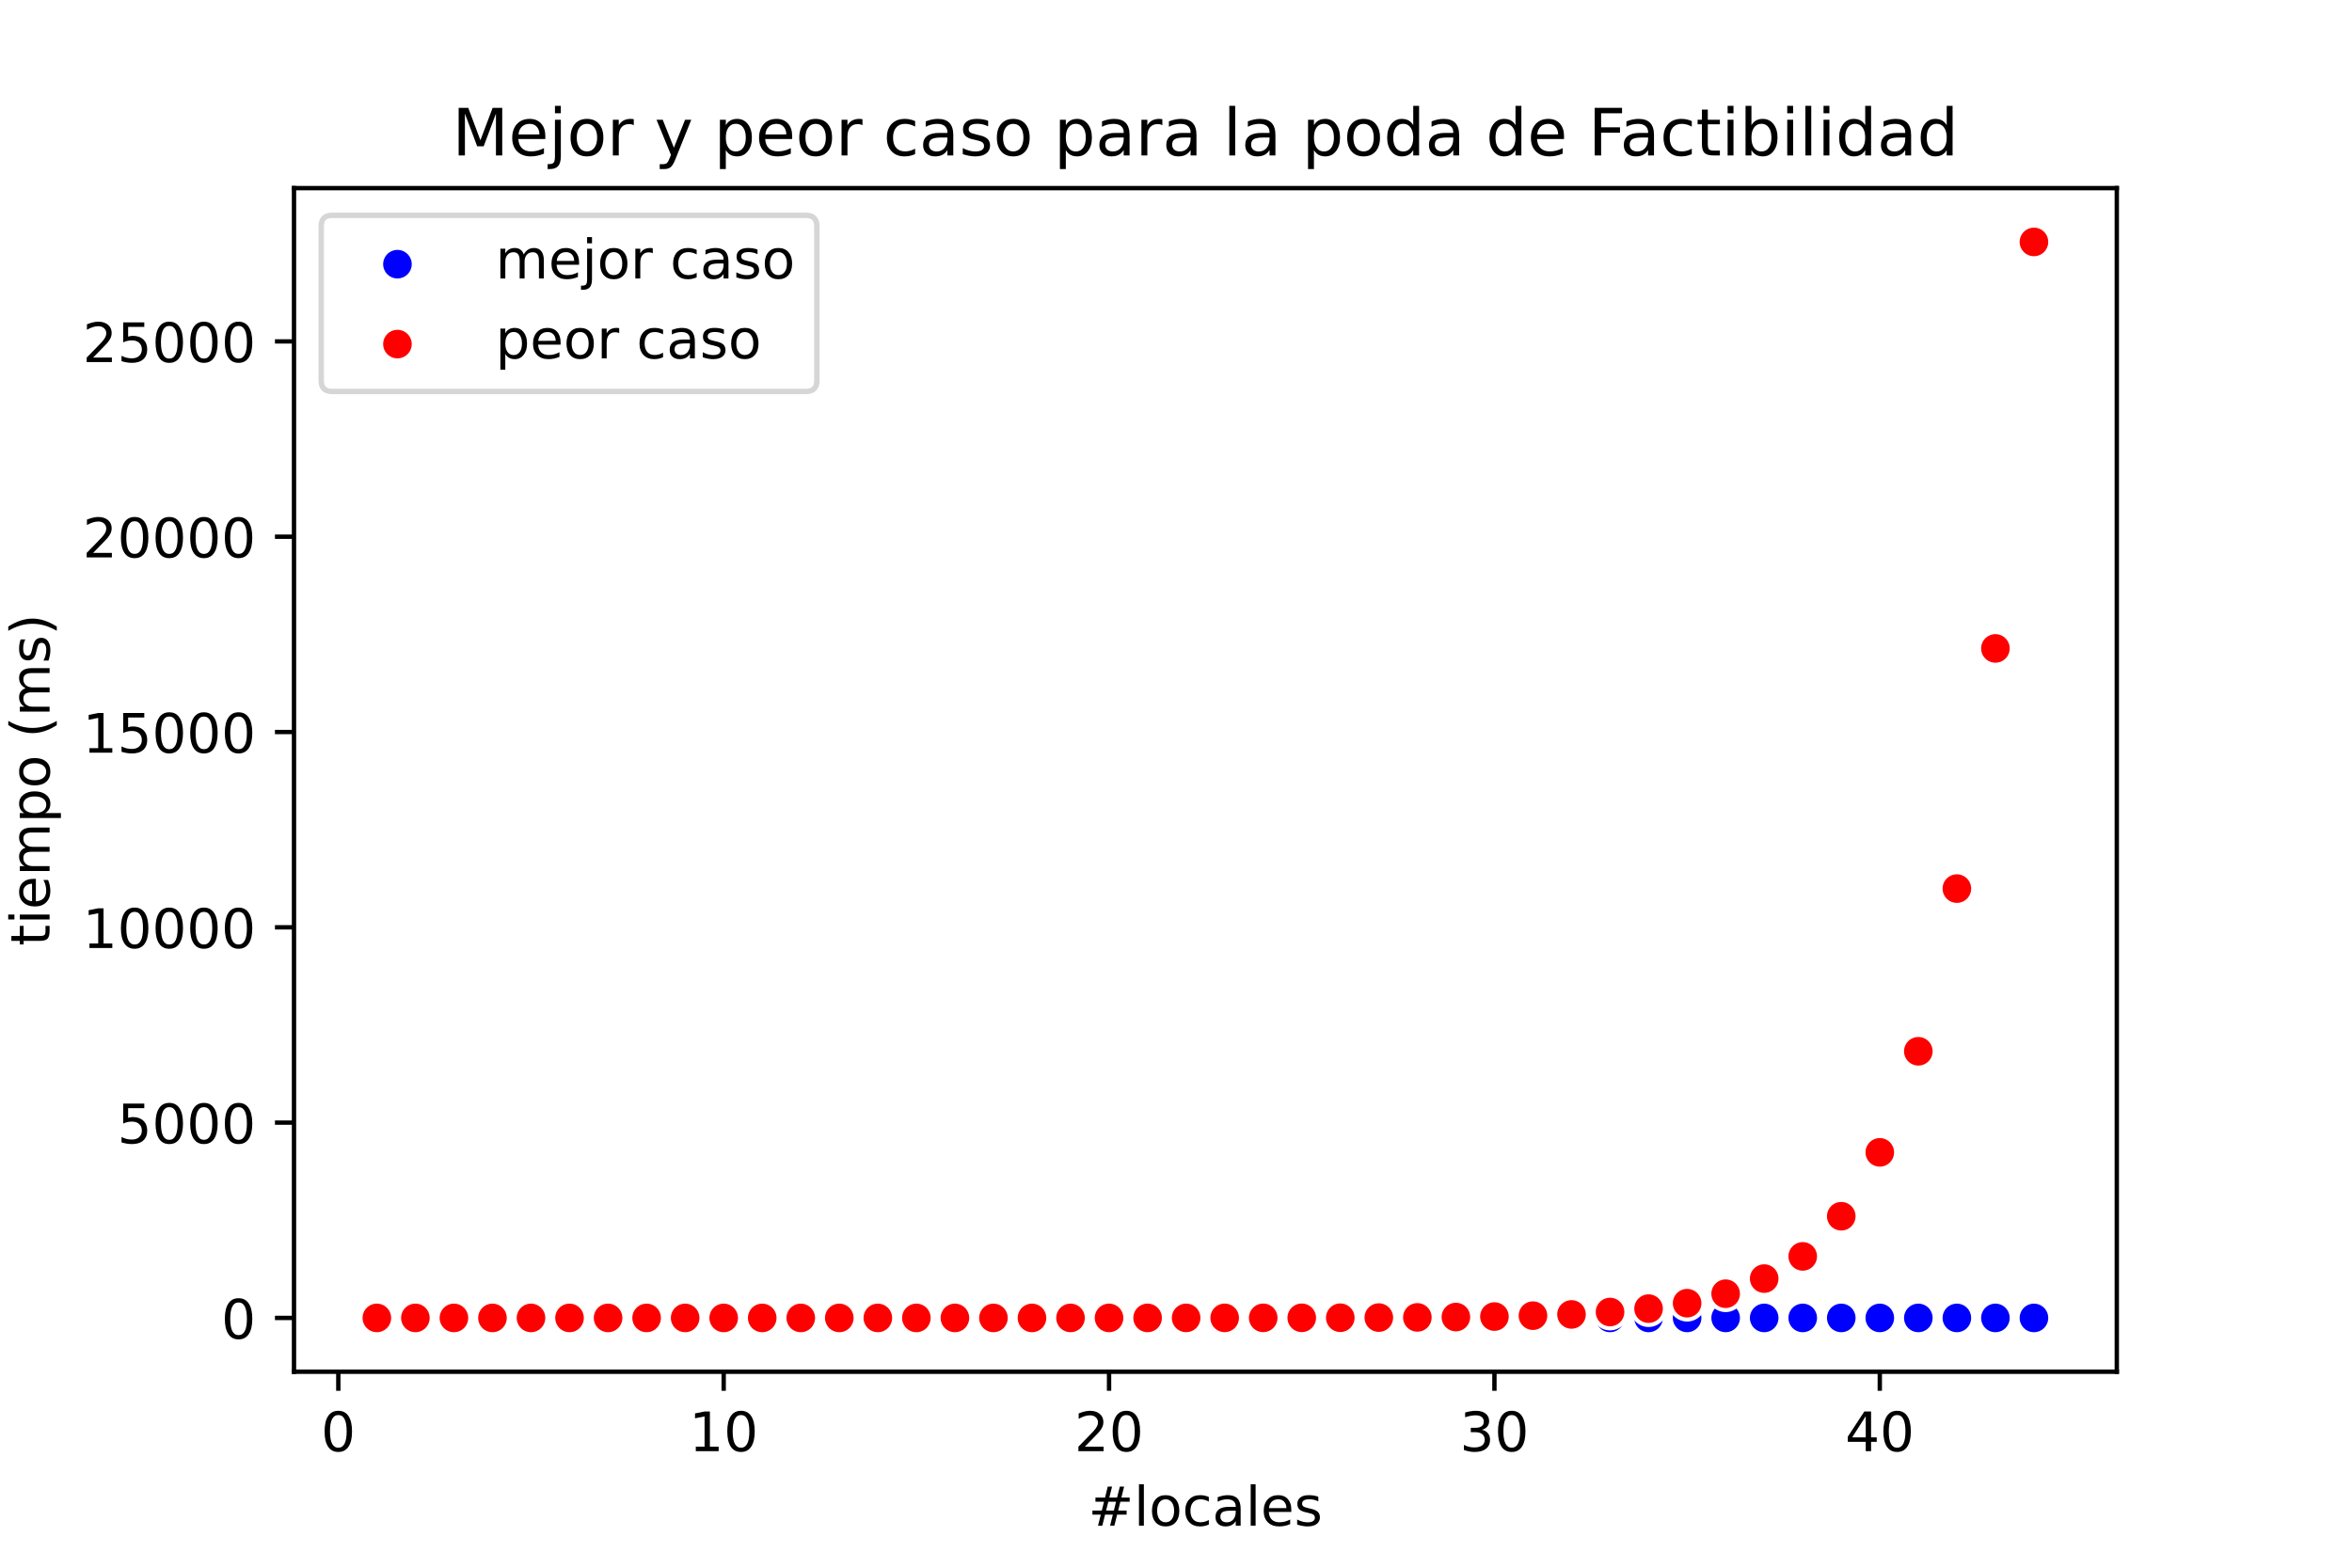 <?xml version="1.0" encoding="utf-8" standalone="no"?>
<!DOCTYPE svg PUBLIC "-//W3C//DTD SVG 1.1//EN"
  "http://www.w3.org/Graphics/SVG/1.1/DTD/svg11.dtd">
<!-- Created with matplotlib (https://matplotlib.org/) -->
<svg height="288pt" version="1.1" viewBox="0 0 432 288" width="432pt" xmlns="http://www.w3.org/2000/svg" xmlns:xlink="http://www.w3.org/1999/xlink">
 <defs>
  <style type="text/css">
*{stroke-linecap:butt;stroke-linejoin:round;}
  </style>
 </defs>
 <g id="figure_1">
  <g id="patch_1">
   <path d="M 0 288 
L 432 288 
L 432 0 
L 0 0 
z
" style="fill:#ffffff;"/>
  </g>
  <g id="axes_1">
   <g id="patch_2">
    <path d="M 54 252 
L 388.8 252 
L 388.8 34.56 
L 54 34.56 
z
" style="fill:#ffffff;"/>
   </g>
   <g id="PathCollection_1">
    <defs>
     <path d="M 0 3 
C 0.796 3 1.559 2.684 2.121 2.121 
C 2.684 1.559 3 0.796 3 0 
C 3 -0.796 2.684 -1.559 2.121 -2.121 
C 1.559 -2.684 0.796 -3 0 -3 
C -0.796 -3 -1.559 -2.684 -2.121 -2.121 
C -2.684 -1.559 -3 -0.796 -3 0 
C -3 0.796 -2.684 1.559 -2.121 2.121 
C -1.559 2.684 -0.796 3 0 3 
z
" id="m41b4b0003f" style="stroke:#ffffff;stroke-width:0.75;"/>
    </defs>
    <g clip-path="url(#pd2dde995c8)">
     <use style="fill:#0000ff;stroke:#ffffff;stroke-width:0.75;" x="69.218" xlink:href="#m41b4b0003f" y="242.116"/>
     <use style="fill:#0000ff;stroke:#ffffff;stroke-width:0.75;" x="76.296" xlink:href="#m41b4b0003f" y="242.116"/>
     <use style="fill:#0000ff;stroke:#ffffff;stroke-width:0.75;" x="83.375" xlink:href="#m41b4b0003f" y="242.116"/>
     <use style="fill:#0000ff;stroke:#ffffff;stroke-width:0.75;" x="90.453" xlink:href="#m41b4b0003f" y="242.116"/>
     <use style="fill:#0000ff;stroke:#ffffff;stroke-width:0.75;" x="97.531" xlink:href="#m41b4b0003f" y="242.116"/>
     <use style="fill:#0000ff;stroke:#ffffff;stroke-width:0.75;" x="104.609" xlink:href="#m41b4b0003f" y="242.116"/>
     <use style="fill:#0000ff;stroke:#ffffff;stroke-width:0.75;" x="111.688" xlink:href="#m41b4b0003f" y="242.116"/>
     <use style="fill:#0000ff;stroke:#ffffff;stroke-width:0.75;" x="118.766" xlink:href="#m41b4b0003f" y="242.116"/>
     <use style="fill:#0000ff;stroke:#ffffff;stroke-width:0.75;" x="125.844" xlink:href="#m41b4b0003f" y="242.116"/>
     <use style="fill:#0000ff;stroke:#ffffff;stroke-width:0.75;" x="132.922" xlink:href="#m41b4b0003f" y="242.116"/>
     <use style="fill:#0000ff;stroke:#ffffff;stroke-width:0.75;" x="140" xlink:href="#m41b4b0003f" y="242.116"/>
     <use style="fill:#0000ff;stroke:#ffffff;stroke-width:0.75;" x="147.079" xlink:href="#m41b4b0003f" y="242.116"/>
     <use style="fill:#0000ff;stroke:#ffffff;stroke-width:0.75;" x="154.157" xlink:href="#m41b4b0003f" y="242.116"/>
     <use style="fill:#0000ff;stroke:#ffffff;stroke-width:0.75;" x="161.235" xlink:href="#m41b4b0003f" y="242.116"/>
     <use style="fill:#0000ff;stroke:#ffffff;stroke-width:0.75;" x="168.313" xlink:href="#m41b4b0003f" y="242.116"/>
     <use style="fill:#0000ff;stroke:#ffffff;stroke-width:0.75;" x="175.392" xlink:href="#m41b4b0003f" y="242.116"/>
     <use style="fill:#0000ff;stroke:#ffffff;stroke-width:0.75;" x="182.47" xlink:href="#m41b4b0003f" y="242.116"/>
     <use style="fill:#0000ff;stroke:#ffffff;stroke-width:0.75;" x="189.548" xlink:href="#m41b4b0003f" y="242.116"/>
     <use style="fill:#0000ff;stroke:#ffffff;stroke-width:0.75;" x="196.626" xlink:href="#m41b4b0003f" y="242.116"/>
     <use style="fill:#0000ff;stroke:#ffffff;stroke-width:0.75;" x="203.704" xlink:href="#m41b4b0003f" y="242.116"/>
     <use style="fill:#0000ff;stroke:#ffffff;stroke-width:0.75;" x="210.783" xlink:href="#m41b4b0003f" y="242.116"/>
     <use style="fill:#0000ff;stroke:#ffffff;stroke-width:0.75;" x="217.861" xlink:href="#m41b4b0003f" y="242.116"/>
     <use style="fill:#0000ff;stroke:#ffffff;stroke-width:0.75;" x="224.939" xlink:href="#m41b4b0003f" y="242.116"/>
     <use style="fill:#0000ff;stroke:#ffffff;stroke-width:0.75;" x="232.017" xlink:href="#m41b4b0003f" y="242.116"/>
     <use style="fill:#0000ff;stroke:#ffffff;stroke-width:0.75;" x="239.096" xlink:href="#m41b4b0003f" y="242.116"/>
     <use style="fill:#0000ff;stroke:#ffffff;stroke-width:0.75;" x="246.174" xlink:href="#m41b4b0003f" y="242.116"/>
     <use style="fill:#0000ff;stroke:#ffffff;stroke-width:0.75;" x="253.252" xlink:href="#m41b4b0003f" y="242.116"/>
     <use style="fill:#0000ff;stroke:#ffffff;stroke-width:0.75;" x="260.33" xlink:href="#m41b4b0003f" y="242.116"/>
     <use style="fill:#0000ff;stroke:#ffffff;stroke-width:0.75;" x="267.408" xlink:href="#m41b4b0003f" y="242.116"/>
     <use style="fill:#0000ff;stroke:#ffffff;stroke-width:0.75;" x="274.487" xlink:href="#m41b4b0003f" y="242.116"/>
     <use style="fill:#0000ff;stroke:#ffffff;stroke-width:0.75;" x="281.565" xlink:href="#m41b4b0003f" y="242.116"/>
     <use style="fill:#0000ff;stroke:#ffffff;stroke-width:0.75;" x="288.643" xlink:href="#m41b4b0003f" y="242.116"/>
     <use style="fill:#0000ff;stroke:#ffffff;stroke-width:0.75;" x="295.721" xlink:href="#m41b4b0003f" y="242.116"/>
     <use style="fill:#0000ff;stroke:#ffffff;stroke-width:0.75;" x="302.8" xlink:href="#m41b4b0003f" y="242.116"/>
     <use style="fill:#0000ff;stroke:#ffffff;stroke-width:0.75;" x="309.878" xlink:href="#m41b4b0003f" y="242.116"/>
     <use style="fill:#0000ff;stroke:#ffffff;stroke-width:0.75;" x="316.956" xlink:href="#m41b4b0003f" y="242.116"/>
     <use style="fill:#0000ff;stroke:#ffffff;stroke-width:0.75;" x="324.034" xlink:href="#m41b4b0003f" y="242.116"/>
     <use style="fill:#0000ff;stroke:#ffffff;stroke-width:0.75;" x="331.112" xlink:href="#m41b4b0003f" y="242.116"/>
     <use style="fill:#0000ff;stroke:#ffffff;stroke-width:0.75;" x="338.191" xlink:href="#m41b4b0003f" y="242.116"/>
     <use style="fill:#0000ff;stroke:#ffffff;stroke-width:0.75;" x="345.269" xlink:href="#m41b4b0003f" y="242.116"/>
     <use style="fill:#0000ff;stroke:#ffffff;stroke-width:0.75;" x="352.347" xlink:href="#m41b4b0003f" y="242.116"/>
     <use style="fill:#0000ff;stroke:#ffffff;stroke-width:0.75;" x="359.425" xlink:href="#m41b4b0003f" y="242.116"/>
     <use style="fill:#0000ff;stroke:#ffffff;stroke-width:0.75;" x="366.504" xlink:href="#m41b4b0003f" y="242.116"/>
     <use style="fill:#0000ff;stroke:#ffffff;stroke-width:0.75;" x="373.582" xlink:href="#m41b4b0003f" y="242.116"/>
    </g>
   </g>
   <g id="PathCollection_2">
    <defs>
     <path d="M 0 3 
C 0.796 3 1.559 2.684 2.121 2.121 
C 2.684 1.559 3 0.796 3 0 
C 3 -0.796 2.684 -1.559 2.121 -2.121 
C 1.559 -2.684 0.796 -3 0 -3 
C -0.796 -3 -1.559 -2.684 -2.121 -2.121 
C -2.684 -1.559 -3 -0.796 -3 0 
C -3 0.796 -2.684 1.559 -2.121 2.121 
C -1.559 2.684 -0.796 3 0 3 
z
" id="m9704205ddd" style="stroke:#ffffff;stroke-width:0.75;"/>
    </defs>
    <g clip-path="url(#pd2dde995c8)">
     <use style="fill:#ff0000;stroke:#ffffff;stroke-width:0.75;" x="69.218" xlink:href="#m9704205ddd" y="242.116"/>
     <use style="fill:#ff0000;stroke:#ffffff;stroke-width:0.75;" x="76.296" xlink:href="#m9704205ddd" y="242.116"/>
     <use style="fill:#ff0000;stroke:#ffffff;stroke-width:0.75;" x="83.375" xlink:href="#m9704205ddd" y="242.116"/>
     <use style="fill:#ff0000;stroke:#ffffff;stroke-width:0.75;" x="90.453" xlink:href="#m9704205ddd" y="242.116"/>
     <use style="fill:#ff0000;stroke:#ffffff;stroke-width:0.75;" x="97.531" xlink:href="#m9704205ddd" y="242.116"/>
     <use style="fill:#ff0000;stroke:#ffffff;stroke-width:0.75;" x="104.609" xlink:href="#m9704205ddd" y="242.116"/>
     <use style="fill:#ff0000;stroke:#ffffff;stroke-width:0.75;" x="111.688" xlink:href="#m9704205ddd" y="242.116"/>
     <use style="fill:#ff0000;stroke:#ffffff;stroke-width:0.75;" x="118.766" xlink:href="#m9704205ddd" y="242.116"/>
     <use style="fill:#ff0000;stroke:#ffffff;stroke-width:0.75;" x="125.844" xlink:href="#m9704205ddd" y="242.116"/>
     <use style="fill:#ff0000;stroke:#ffffff;stroke-width:0.75;" x="132.922" xlink:href="#m9704205ddd" y="242.116"/>
     <use style="fill:#ff0000;stroke:#ffffff;stroke-width:0.75;" x="140" xlink:href="#m9704205ddd" y="242.116"/>
     <use style="fill:#ff0000;stroke:#ffffff;stroke-width:0.75;" x="147.079" xlink:href="#m9704205ddd" y="242.116"/>
     <use style="fill:#ff0000;stroke:#ffffff;stroke-width:0.75;" x="154.157" xlink:href="#m9704205ddd" y="242.116"/>
     <use style="fill:#ff0000;stroke:#ffffff;stroke-width:0.75;" x="161.235" xlink:href="#m9704205ddd" y="242.116"/>
     <use style="fill:#ff0000;stroke:#ffffff;stroke-width:0.75;" x="168.313" xlink:href="#m9704205ddd" y="242.116"/>
     <use style="fill:#ff0000;stroke:#ffffff;stroke-width:0.75;" x="175.392" xlink:href="#m9704205ddd" y="242.116"/>
     <use style="fill:#ff0000;stroke:#ffffff;stroke-width:0.75;" x="182.47" xlink:href="#m9704205ddd" y="242.116"/>
     <use style="fill:#ff0000;stroke:#ffffff;stroke-width:0.75;" x="189.548" xlink:href="#m9704205ddd" y="242.116"/>
     <use style="fill:#ff0000;stroke:#ffffff;stroke-width:0.75;" x="196.626" xlink:href="#m9704205ddd" y="242.115"/>
     <use style="fill:#ff0000;stroke:#ffffff;stroke-width:0.75;" x="203.704" xlink:href="#m9704205ddd" y="242.114"/>
     <use style="fill:#ff0000;stroke:#ffffff;stroke-width:0.75;" x="210.783" xlink:href="#m9704205ddd" y="242.113"/>
     <use style="fill:#ff0000;stroke:#ffffff;stroke-width:0.75;" x="217.861" xlink:href="#m9704205ddd" y="242.111"/>
     <use style="fill:#ff0000;stroke:#ffffff;stroke-width:0.75;" x="224.939" xlink:href="#m9704205ddd" y="242.108"/>
     <use style="fill:#ff0000;stroke:#ffffff;stroke-width:0.75;" x="232.017" xlink:href="#m9704205ddd" y="242.103"/>
     <use style="fill:#ff0000;stroke:#ffffff;stroke-width:0.75;" x="239.096" xlink:href="#m9704205ddd" y="242.095"/>
     <use style="fill:#ff0000;stroke:#ffffff;stroke-width:0.75;" x="246.174" xlink:href="#m9704205ddd" y="242.081"/>
     <use style="fill:#ff0000;stroke:#ffffff;stroke-width:0.75;" x="253.252" xlink:href="#m9704205ddd" y="242.053"/>
     <use style="fill:#ff0000;stroke:#ffffff;stroke-width:0.75;" x="260.33" xlink:href="#m9704205ddd" y="242.02"/>
     <use style="fill:#ff0000;stroke:#ffffff;stroke-width:0.75;" x="267.408" xlink:href="#m9704205ddd" y="241.956"/>
     <use style="fill:#ff0000;stroke:#ffffff;stroke-width:0.75;" x="274.487" xlink:href="#m9704205ddd" y="241.865"/>
     <use style="fill:#ff0000;stroke:#ffffff;stroke-width:0.75;" x="281.565" xlink:href="#m9704205ddd" y="241.702"/>
     <use style="fill:#ff0000;stroke:#ffffff;stroke-width:0.75;" x="288.643" xlink:href="#m9704205ddd" y="241.474"/>
     <use style="fill:#ff0000;stroke:#ffffff;stroke-width:0.75;" x="295.721" xlink:href="#m9704205ddd" y="241.032"/>
     <use style="fill:#ff0000;stroke:#ffffff;stroke-width:0.75;" x="302.8" xlink:href="#m9704205ddd" y="240.41"/>
     <use style="fill:#ff0000;stroke:#ffffff;stroke-width:0.75;" x="309.878" xlink:href="#m9704205ddd" y="239.408"/>
     <use style="fill:#ff0000;stroke:#ffffff;stroke-width:0.75;" x="316.956" xlink:href="#m9704205ddd" y="237.67"/>
     <use style="fill:#ff0000;stroke:#ffffff;stroke-width:0.75;" x="324.034" xlink:href="#m9704205ddd" y="234.891"/>
     <use style="fill:#ff0000;stroke:#ffffff;stroke-width:0.75;" x="331.112" xlink:href="#m9704205ddd" y="230.81"/>
     <use style="fill:#ff0000;stroke:#ffffff;stroke-width:0.75;" x="338.191" xlink:href="#m9704205ddd" y="223.436"/>
     <use style="fill:#ff0000;stroke:#ffffff;stroke-width:0.75;" x="345.269" xlink:href="#m9704205ddd" y="211.701"/>
     <use style="fill:#ff0000;stroke:#ffffff;stroke-width:0.75;" x="352.347" xlink:href="#m9704205ddd" y="193.131"/>
     <use style="fill:#ff0000;stroke:#ffffff;stroke-width:0.75;" x="359.425" xlink:href="#m9704205ddd" y="163.246"/>
     <use style="fill:#ff0000;stroke:#ffffff;stroke-width:0.75;" x="366.504" xlink:href="#m9704205ddd" y="119.125"/>
     <use style="fill:#ff0000;stroke:#ffffff;stroke-width:0.75;" x="373.582" xlink:href="#m9704205ddd" y="44.444"/>
    </g>
   </g>
   <g id="matplotlib.axis_1">
    <g id="xtick_1">
     <g id="line2d_1">
      <defs>
       <path d="M 0 0 
L 0 3.5 
" id="me2c72f94f2" style="stroke:#000000;stroke-width:0.8;"/>
      </defs>
      <g>
       <use style="stroke:#000000;stroke-width:0.8;" x="62.14" xlink:href="#me2c72f94f2" y="252"/>
      </g>
     </g>
     <g id="text_1">
      <!-- 0 -->
      <defs>
       <path d="M 31.781 66.406 
Q 24.172 66.406 20.328 58.906 
Q 16.5 51.422 16.5 36.375 
Q 16.5 21.391 20.328 13.891 
Q 24.172 6.391 31.781 6.391 
Q 39.453 6.391 43.281 13.891 
Q 47.125 21.391 47.125 36.375 
Q 47.125 51.422 43.281 58.906 
Q 39.453 66.406 31.781 66.406 
z
M 31.781 74.219 
Q 44.047 74.219 50.516 64.516 
Q 56.984 54.828 56.984 36.375 
Q 56.984 17.969 50.516 8.266 
Q 44.047 -1.422 31.781 -1.422 
Q 19.531 -1.422 13.062 8.266 
Q 6.594 17.969 6.594 36.375 
Q 6.594 54.828 13.062 64.516 
Q 19.531 74.219 31.781 74.219 
z
" id="DejaVuSans-48"/>
      </defs>
      <g transform="translate(58.959 266.598)scale(0.1 -0.1)">
       <use xlink:href="#DejaVuSans-48"/>
      </g>
     </g>
    </g>
    <g id="xtick_2">
     <g id="line2d_2">
      <g>
       <use style="stroke:#000000;stroke-width:0.8;" x="132.922" xlink:href="#me2c72f94f2" y="252"/>
      </g>
     </g>
     <g id="text_2">
      <!-- 10 -->
      <defs>
       <path d="M 12.406 8.297 
L 28.516 8.297 
L 28.516 63.922 
L 10.984 60.406 
L 10.984 69.391 
L 28.422 72.906 
L 38.281 72.906 
L 38.281 8.297 
L 54.391 8.297 
L 54.391 0 
L 12.406 0 
z
" id="DejaVuSans-49"/>
      </defs>
      <g transform="translate(126.56 266.598)scale(0.1 -0.1)">
       <use xlink:href="#DejaVuSans-49"/>
       <use x="63.623" xlink:href="#DejaVuSans-48"/>
      </g>
     </g>
    </g>
    <g id="xtick_3">
     <g id="line2d_3">
      <g>
       <use style="stroke:#000000;stroke-width:0.8;" x="203.704" xlink:href="#me2c72f94f2" y="252"/>
      </g>
     </g>
     <g id="text_3">
      <!-- 20 -->
      <defs>
       <path d="M 19.188 8.297 
L 53.609 8.297 
L 53.609 0 
L 7.328 0 
L 7.328 8.297 
Q 12.938 14.109 22.625 23.891 
Q 32.328 33.688 34.812 36.531 
Q 39.547 41.844 41.422 45.531 
Q 43.312 49.219 43.312 52.781 
Q 43.312 58.594 39.234 62.25 
Q 35.156 65.922 28.609 65.922 
Q 23.969 65.922 18.812 64.312 
Q 13.672 62.703 7.812 59.422 
L 7.812 69.391 
Q 13.766 71.781 18.938 73 
Q 24.125 74.219 28.422 74.219 
Q 39.75 74.219 46.484 68.547 
Q 53.219 62.891 53.219 53.422 
Q 53.219 48.922 51.531 44.891 
Q 49.859 40.875 45.406 35.406 
Q 44.188 33.984 37.641 27.219 
Q 31.109 20.453 19.188 8.297 
z
" id="DejaVuSans-50"/>
      </defs>
      <g transform="translate(197.342 266.598)scale(0.1 -0.1)">
       <use xlink:href="#DejaVuSans-50"/>
       <use x="63.623" xlink:href="#DejaVuSans-48"/>
      </g>
     </g>
    </g>
    <g id="xtick_4">
     <g id="line2d_4">
      <g>
       <use style="stroke:#000000;stroke-width:0.8;" x="274.487" xlink:href="#me2c72f94f2" y="252"/>
      </g>
     </g>
     <g id="text_4">
      <!-- 30 -->
      <defs>
       <path d="M 40.578 39.312 
Q 47.656 37.797 51.625 33 
Q 55.609 28.219 55.609 21.188 
Q 55.609 10.406 48.188 4.484 
Q 40.766 -1.422 27.094 -1.422 
Q 22.516 -1.422 17.656 -0.516 
Q 12.797 0.391 7.625 2.203 
L 7.625 11.719 
Q 11.719 9.328 16.594 8.109 
Q 21.484 6.891 26.812 6.891 
Q 36.078 6.891 40.938 10.547 
Q 45.797 14.203 45.797 21.188 
Q 45.797 27.641 41.281 31.266 
Q 36.766 34.906 28.719 34.906 
L 20.219 34.906 
L 20.219 43.016 
L 29.109 43.016 
Q 36.375 43.016 40.234 45.922 
Q 44.094 48.828 44.094 54.297 
Q 44.094 59.906 40.109 62.906 
Q 36.141 65.922 28.719 65.922 
Q 24.656 65.922 20.016 65.031 
Q 15.375 64.156 9.812 62.312 
L 9.812 71.094 
Q 15.438 72.656 20.344 73.438 
Q 25.25 74.219 29.594 74.219 
Q 40.828 74.219 47.359 69.109 
Q 53.906 64.016 53.906 55.328 
Q 53.906 49.266 50.438 45.094 
Q 46.969 40.922 40.578 39.312 
z
" id="DejaVuSans-51"/>
      </defs>
      <g transform="translate(268.124 266.598)scale(0.1 -0.1)">
       <use xlink:href="#DejaVuSans-51"/>
       <use x="63.623" xlink:href="#DejaVuSans-48"/>
      </g>
     </g>
    </g>
    <g id="xtick_5">
     <g id="line2d_5">
      <g>
       <use style="stroke:#000000;stroke-width:0.8;" x="345.269" xlink:href="#me2c72f94f2" y="252"/>
      </g>
     </g>
     <g id="text_5">
      <!-- 40 -->
      <defs>
       <path d="M 37.797 64.312 
L 12.891 25.391 
L 37.797 25.391 
z
M 35.203 72.906 
L 47.609 72.906 
L 47.609 25.391 
L 58.016 25.391 
L 58.016 17.188 
L 47.609 17.188 
L 47.609 0 
L 37.797 0 
L 37.797 17.188 
L 4.891 17.188 
L 4.891 26.703 
z
" id="DejaVuSans-52"/>
      </defs>
      <g transform="translate(338.906 266.598)scale(0.1 -0.1)">
       <use xlink:href="#DejaVuSans-52"/>
       <use x="63.623" xlink:href="#DejaVuSans-48"/>
      </g>
     </g>
    </g>
    <g id="text_6">
     <!-- #locales -->
     <defs>
      <path d="M 51.125 44 
L 36.922 44 
L 32.812 27.688 
L 47.125 27.688 
z
M 43.797 71.781 
L 38.719 51.516 
L 52.984 51.516 
L 58.109 71.781 
L 65.922 71.781 
L 60.891 51.516 
L 76.125 51.516 
L 76.125 44 
L 58.984 44 
L 54.984 27.688 
L 70.516 27.688 
L 70.516 20.219 
L 53.078 20.219 
L 48 0 
L 40.188 0 
L 45.219 20.219 
L 30.906 20.219 
L 25.875 0 
L 18.016 0 
L 23.094 20.219 
L 7.719 20.219 
L 7.719 27.688 
L 24.906 27.688 
L 29 44 
L 13.281 44 
L 13.281 51.516 
L 30.906 51.516 
L 35.891 71.781 
z
" id="DejaVuSans-35"/>
      <path d="M 9.422 75.984 
L 18.406 75.984 
L 18.406 0 
L 9.422 0 
z
" id="DejaVuSans-108"/>
      <path d="M 30.609 48.391 
Q 23.391 48.391 19.188 42.75 
Q 14.984 37.109 14.984 27.297 
Q 14.984 17.484 19.156 11.844 
Q 23.344 6.203 30.609 6.203 
Q 37.797 6.203 41.984 11.859 
Q 46.188 17.531 46.188 27.297 
Q 46.188 37.016 41.984 42.703 
Q 37.797 48.391 30.609 48.391 
z
M 30.609 56 
Q 42.328 56 49.016 48.375 
Q 55.719 40.766 55.719 27.297 
Q 55.719 13.875 49.016 6.219 
Q 42.328 -1.422 30.609 -1.422 
Q 18.844 -1.422 12.172 6.219 
Q 5.516 13.875 5.516 27.297 
Q 5.516 40.766 12.172 48.375 
Q 18.844 56 30.609 56 
z
" id="DejaVuSans-111"/>
      <path d="M 48.781 52.594 
L 48.781 44.188 
Q 44.969 46.297 41.141 47.344 
Q 37.312 48.391 33.406 48.391 
Q 24.656 48.391 19.812 42.844 
Q 14.984 37.312 14.984 27.297 
Q 14.984 17.281 19.812 11.734 
Q 24.656 6.203 33.406 6.203 
Q 37.312 6.203 41.141 7.25 
Q 44.969 8.297 48.781 10.406 
L 48.781 2.094 
Q 45.016 0.344 40.984 -0.531 
Q 36.969 -1.422 32.422 -1.422 
Q 20.062 -1.422 12.781 6.344 
Q 5.516 14.109 5.516 27.297 
Q 5.516 40.672 12.859 48.328 
Q 20.219 56 33.016 56 
Q 37.156 56 41.109 55.141 
Q 45.062 54.297 48.781 52.594 
z
" id="DejaVuSans-99"/>
      <path d="M 34.281 27.484 
Q 23.391 27.484 19.188 25 
Q 14.984 22.516 14.984 16.5 
Q 14.984 11.719 18.141 8.906 
Q 21.297 6.109 26.703 6.109 
Q 34.188 6.109 38.703 11.406 
Q 43.219 16.703 43.219 25.484 
L 43.219 27.484 
z
M 52.203 31.203 
L 52.203 0 
L 43.219 0 
L 43.219 8.297 
Q 40.141 3.328 35.547 0.953 
Q 30.953 -1.422 24.312 -1.422 
Q 15.922 -1.422 10.953 3.297 
Q 6 8.016 6 15.922 
Q 6 25.141 12.172 29.828 
Q 18.359 34.516 30.609 34.516 
L 43.219 34.516 
L 43.219 35.406 
Q 43.219 41.609 39.141 45 
Q 35.062 48.391 27.688 48.391 
Q 23 48.391 18.547 47.266 
Q 14.109 46.141 10.016 43.891 
L 10.016 52.203 
Q 14.938 54.109 19.578 55.047 
Q 24.219 56 28.609 56 
Q 40.484 56 46.344 49.844 
Q 52.203 43.703 52.203 31.203 
z
" id="DejaVuSans-97"/>
      <path d="M 56.203 29.594 
L 56.203 25.203 
L 14.891 25.203 
Q 15.484 15.922 20.484 11.062 
Q 25.484 6.203 34.422 6.203 
Q 39.594 6.203 44.453 7.469 
Q 49.312 8.734 54.109 11.281 
L 54.109 2.781 
Q 49.266 0.734 44.188 -0.344 
Q 39.109 -1.422 33.891 -1.422 
Q 20.797 -1.422 13.156 6.188 
Q 5.516 13.812 5.516 26.812 
Q 5.516 40.234 12.766 48.109 
Q 20.016 56 32.328 56 
Q 43.359 56 49.781 48.891 
Q 56.203 41.797 56.203 29.594 
z
M 47.219 32.234 
Q 47.125 39.594 43.094 43.984 
Q 39.062 48.391 32.422 48.391 
Q 24.906 48.391 20.391 44.141 
Q 15.875 39.891 15.188 32.172 
z
" id="DejaVuSans-101"/>
      <path d="M 44.281 53.078 
L 44.281 44.578 
Q 40.484 46.531 36.375 47.5 
Q 32.281 48.484 27.875 48.484 
Q 21.188 48.484 17.844 46.438 
Q 14.5 44.391 14.5 40.281 
Q 14.5 37.156 16.891 35.375 
Q 19.281 33.594 26.516 31.984 
L 29.594 31.297 
Q 39.156 29.25 43.188 25.516 
Q 47.219 21.781 47.219 15.094 
Q 47.219 7.469 41.188 3.016 
Q 35.156 -1.422 24.609 -1.422 
Q 20.219 -1.422 15.453 -0.562 
Q 10.688 0.297 5.422 2 
L 5.422 11.281 
Q 10.406 8.688 15.234 7.391 
Q 20.062 6.109 24.812 6.109 
Q 31.156 6.109 34.562 8.281 
Q 37.984 10.453 37.984 14.406 
Q 37.984 18.062 35.516 20.016 
Q 33.062 21.969 24.703 23.781 
L 21.578 24.516 
Q 13.234 26.266 9.516 29.906 
Q 5.812 33.547 5.812 39.891 
Q 5.812 47.609 11.281 51.797 
Q 16.75 56 26.812 56 
Q 31.781 56 36.172 55.266 
Q 40.578 54.547 44.281 53.078 
z
" id="DejaVuSans-115"/>
     </defs>
     <g transform="translate(199.878 280.277)scale(0.1 -0.1)">
      <use xlink:href="#DejaVuSans-35"/>
      <use x="83.789" xlink:href="#DejaVuSans-108"/>
      <use x="111.572" xlink:href="#DejaVuSans-111"/>
      <use x="172.754" xlink:href="#DejaVuSans-99"/>
      <use x="227.734" xlink:href="#DejaVuSans-97"/>
      <use x="289.014" xlink:href="#DejaVuSans-108"/>
      <use x="316.797" xlink:href="#DejaVuSans-101"/>
      <use x="378.32" xlink:href="#DejaVuSans-115"/>
     </g>
    </g>
   </g>
   <g id="matplotlib.axis_2">
    <g id="ytick_1">
     <g id="line2d_6">
      <defs>
       <path d="M 0 0 
L -3.5 0 
" id="m31962716bf" style="stroke:#000000;stroke-width:0.8;"/>
      </defs>
      <g>
       <use style="stroke:#000000;stroke-width:0.8;" x="54" xlink:href="#m31962716bf" y="242.116"/>
      </g>
     </g>
     <g id="text_7">
      <!-- 0 -->
      <g transform="translate(40.638 245.916)scale(0.1 -0.1)">
       <use xlink:href="#DejaVuSans-48"/>
      </g>
     </g>
    </g>
    <g id="ytick_2">
     <g id="line2d_7">
      <g>
       <use style="stroke:#000000;stroke-width:0.8;" x="54" xlink:href="#m31962716bf" y="206.237"/>
      </g>
     </g>
     <g id="text_8">
      <!-- 5000 -->
      <defs>
       <path d="M 10.797 72.906 
L 49.516 72.906 
L 49.516 64.594 
L 19.828 64.594 
L 19.828 46.734 
Q 21.969 47.469 24.109 47.828 
Q 26.266 48.188 28.422 48.188 
Q 40.625 48.188 47.75 41.5 
Q 54.891 34.812 54.891 23.391 
Q 54.891 11.625 47.562 5.094 
Q 40.234 -1.422 26.906 -1.422 
Q 22.312 -1.422 17.547 -0.641 
Q 12.797 0.141 7.719 1.703 
L 7.719 11.625 
Q 12.109 9.234 16.797 8.062 
Q 21.484 6.891 26.703 6.891 
Q 35.156 6.891 40.078 11.328 
Q 45.016 15.766 45.016 23.391 
Q 45.016 31 40.078 35.438 
Q 35.156 39.891 26.703 39.891 
Q 22.75 39.891 18.812 39.016 
Q 14.891 38.141 10.797 36.281 
z
" id="DejaVuSans-53"/>
      </defs>
      <g transform="translate(21.55 210.036)scale(0.1 -0.1)">
       <use xlink:href="#DejaVuSans-53"/>
       <use x="63.623" xlink:href="#DejaVuSans-48"/>
       <use x="127.246" xlink:href="#DejaVuSans-48"/>
       <use x="190.869" xlink:href="#DejaVuSans-48"/>
      </g>
     </g>
    </g>
    <g id="ytick_3">
     <g id="line2d_8">
      <g>
       <use style="stroke:#000000;stroke-width:0.8;" x="54" xlink:href="#m31962716bf" y="170.357"/>
      </g>
     </g>
     <g id="text_9">
      <!-- 10000 -->
      <g transform="translate(15.188 174.156)scale(0.1 -0.1)">
       <use xlink:href="#DejaVuSans-49"/>
       <use x="63.623" xlink:href="#DejaVuSans-48"/>
       <use x="127.246" xlink:href="#DejaVuSans-48"/>
       <use x="190.869" xlink:href="#DejaVuSans-48"/>
       <use x="254.492" xlink:href="#DejaVuSans-48"/>
      </g>
     </g>
    </g>
    <g id="ytick_4">
     <g id="line2d_9">
      <g>
       <use style="stroke:#000000;stroke-width:0.8;" x="54" xlink:href="#m31962716bf" y="134.478"/>
      </g>
     </g>
     <g id="text_10">
      <!-- 15000 -->
      <g transform="translate(15.188 138.277)scale(0.1 -0.1)">
       <use xlink:href="#DejaVuSans-49"/>
       <use x="63.623" xlink:href="#DejaVuSans-53"/>
       <use x="127.246" xlink:href="#DejaVuSans-48"/>
       <use x="190.869" xlink:href="#DejaVuSans-48"/>
       <use x="254.492" xlink:href="#DejaVuSans-48"/>
      </g>
     </g>
    </g>
    <g id="ytick_5">
     <g id="line2d_10">
      <g>
       <use style="stroke:#000000;stroke-width:0.8;" x="54" xlink:href="#m31962716bf" y="98.598"/>
      </g>
     </g>
     <g id="text_11">
      <!-- 20000 -->
      <g transform="translate(15.188 102.397)scale(0.1 -0.1)">
       <use xlink:href="#DejaVuSans-50"/>
       <use x="63.623" xlink:href="#DejaVuSans-48"/>
       <use x="127.246" xlink:href="#DejaVuSans-48"/>
       <use x="190.869" xlink:href="#DejaVuSans-48"/>
       <use x="254.492" xlink:href="#DejaVuSans-48"/>
      </g>
     </g>
    </g>
    <g id="ytick_6">
     <g id="line2d_11">
      <g>
       <use style="stroke:#000000;stroke-width:0.8;" x="54" xlink:href="#m31962716bf" y="62.719"/>
      </g>
     </g>
     <g id="text_12">
      <!-- 25000 -->
      <g transform="translate(15.188 66.518)scale(0.1 -0.1)">
       <use xlink:href="#DejaVuSans-50"/>
       <use x="63.623" xlink:href="#DejaVuSans-53"/>
       <use x="127.246" xlink:href="#DejaVuSans-48"/>
       <use x="190.869" xlink:href="#DejaVuSans-48"/>
       <use x="254.492" xlink:href="#DejaVuSans-48"/>
      </g>
     </g>
    </g>
    <g id="text_13">
     <!-- tiempo (ms) -->
     <defs>
      <path d="M 18.312 70.219 
L 18.312 54.688 
L 36.812 54.688 
L 36.812 47.703 
L 18.312 47.703 
L 18.312 18.016 
Q 18.312 11.328 20.141 9.422 
Q 21.969 7.516 27.594 7.516 
L 36.812 7.516 
L 36.812 0 
L 27.594 0 
Q 17.188 0 13.234 3.875 
Q 9.281 7.766 9.281 18.016 
L 9.281 47.703 
L 2.688 47.703 
L 2.688 54.688 
L 9.281 54.688 
L 9.281 70.219 
z
" id="DejaVuSans-116"/>
      <path d="M 9.422 54.688 
L 18.406 54.688 
L 18.406 0 
L 9.422 0 
z
M 9.422 75.984 
L 18.406 75.984 
L 18.406 64.594 
L 9.422 64.594 
z
" id="DejaVuSans-105"/>
      <path d="M 52 44.188 
Q 55.375 50.25 60.062 53.125 
Q 64.75 56 71.094 56 
Q 79.641 56 84.281 50.016 
Q 88.922 44.047 88.922 33.016 
L 88.922 0 
L 79.891 0 
L 79.891 32.719 
Q 79.891 40.578 77.094 44.375 
Q 74.312 48.188 68.609 48.188 
Q 61.625 48.188 57.562 43.547 
Q 53.516 38.922 53.516 30.906 
L 53.516 0 
L 44.484 0 
L 44.484 32.719 
Q 44.484 40.625 41.703 44.406 
Q 38.922 48.188 33.109 48.188 
Q 26.219 48.188 22.156 43.531 
Q 18.109 38.875 18.109 30.906 
L 18.109 0 
L 9.078 0 
L 9.078 54.688 
L 18.109 54.688 
L 18.109 46.188 
Q 21.188 51.219 25.484 53.609 
Q 29.781 56 35.688 56 
Q 41.656 56 45.828 52.969 
Q 50 49.953 52 44.188 
z
" id="DejaVuSans-109"/>
      <path d="M 18.109 8.203 
L 18.109 -20.797 
L 9.078 -20.797 
L 9.078 54.688 
L 18.109 54.688 
L 18.109 46.391 
Q 20.953 51.266 25.266 53.625 
Q 29.594 56 35.594 56 
Q 45.562 56 51.781 48.094 
Q 58.016 40.188 58.016 27.297 
Q 58.016 14.406 51.781 6.484 
Q 45.562 -1.422 35.594 -1.422 
Q 29.594 -1.422 25.266 0.953 
Q 20.953 3.328 18.109 8.203 
z
M 48.688 27.297 
Q 48.688 37.203 44.609 42.844 
Q 40.531 48.484 33.406 48.484 
Q 26.266 48.484 22.188 42.844 
Q 18.109 37.203 18.109 27.297 
Q 18.109 17.391 22.188 11.75 
Q 26.266 6.109 33.406 6.109 
Q 40.531 6.109 44.609 11.75 
Q 48.688 17.391 48.688 27.297 
z
" id="DejaVuSans-112"/>
      <path id="DejaVuSans-32"/>
      <path d="M 31 75.875 
Q 24.469 64.656 21.281 53.656 
Q 18.109 42.672 18.109 31.391 
Q 18.109 20.125 21.312 9.062 
Q 24.516 -2 31 -13.188 
L 23.188 -13.188 
Q 15.875 -1.703 12.234 9.375 
Q 8.594 20.453 8.594 31.391 
Q 8.594 42.281 12.203 53.312 
Q 15.828 64.359 23.188 75.875 
z
" id="DejaVuSans-40"/>
      <path d="M 8.016 75.875 
L 15.828 75.875 
Q 23.141 64.359 26.781 53.312 
Q 30.422 42.281 30.422 31.391 
Q 30.422 20.453 26.781 9.375 
Q 23.141 -1.703 15.828 -13.188 
L 8.016 -13.188 
Q 14.5 -2 17.703 9.062 
Q 20.906 20.125 20.906 31.391 
Q 20.906 42.672 17.703 53.656 
Q 14.5 64.656 8.016 75.875 
z
" id="DejaVuSans-41"/>
     </defs>
     <g transform="translate(9.108 173.775)rotate(-90)scale(0.1 -0.1)">
      <use xlink:href="#DejaVuSans-116"/>
      <use x="39.209" xlink:href="#DejaVuSans-105"/>
      <use x="66.992" xlink:href="#DejaVuSans-101"/>
      <use x="128.516" xlink:href="#DejaVuSans-109"/>
      <use x="225.928" xlink:href="#DejaVuSans-112"/>
      <use x="289.404" xlink:href="#DejaVuSans-111"/>
      <use x="350.586" xlink:href="#DejaVuSans-32"/>
      <use x="382.373" xlink:href="#DejaVuSans-40"/>
      <use x="421.387" xlink:href="#DejaVuSans-109"/>
      <use x="518.799" xlink:href="#DejaVuSans-115"/>
      <use x="570.898" xlink:href="#DejaVuSans-41"/>
     </g>
    </g>
   </g>
   <g id="patch_3">
    <path d="M 54 252 
L 54 34.56 
" style="fill:none;stroke:#000000;stroke-linecap:square;stroke-linejoin:miter;stroke-width:0.8;"/>
   </g>
   <g id="patch_4">
    <path d="M 388.8 252 
L 388.8 34.56 
" style="fill:none;stroke:#000000;stroke-linecap:square;stroke-linejoin:miter;stroke-width:0.8;"/>
   </g>
   <g id="patch_5">
    <path d="M 54 252 
L 388.8 252 
" style="fill:none;stroke:#000000;stroke-linecap:square;stroke-linejoin:miter;stroke-width:0.8;"/>
   </g>
   <g id="patch_6">
    <path d="M 54 34.56 
L 388.8 34.56 
" style="fill:none;stroke:#000000;stroke-linecap:square;stroke-linejoin:miter;stroke-width:0.8;"/>
   </g>
   <g id="text_14">
    <!-- Mejor y peor caso para la poda de Factibilidad -->
    <defs>
     <path d="M 9.812 72.906 
L 24.516 72.906 
L 43.109 23.297 
L 61.812 72.906 
L 76.516 72.906 
L 76.516 0 
L 66.891 0 
L 66.891 64.016 
L 48.094 14.016 
L 38.188 14.016 
L 19.391 64.016 
L 19.391 0 
L 9.812 0 
z
" id="DejaVuSans-77"/>
     <path d="M 9.422 54.688 
L 18.406 54.688 
L 18.406 -0.984 
Q 18.406 -11.422 14.422 -16.109 
Q 10.453 -20.797 1.609 -20.797 
L -1.812 -20.797 
L -1.812 -13.188 
L 0.594 -13.188 
Q 5.719 -13.188 7.562 -10.812 
Q 9.422 -8.453 9.422 -0.984 
z
M 9.422 75.984 
L 18.406 75.984 
L 18.406 64.594 
L 9.422 64.594 
z
" id="DejaVuSans-106"/>
     <path d="M 41.109 46.297 
Q 39.594 47.172 37.812 47.578 
Q 36.031 48 33.891 48 
Q 26.266 48 22.188 43.047 
Q 18.109 38.094 18.109 28.812 
L 18.109 0 
L 9.078 0 
L 9.078 54.688 
L 18.109 54.688 
L 18.109 46.188 
Q 20.953 51.172 25.484 53.578 
Q 30.031 56 36.531 56 
Q 37.453 56 38.578 55.875 
Q 39.703 55.766 41.062 55.516 
z
" id="DejaVuSans-114"/>
     <path d="M 32.172 -5.078 
Q 28.375 -14.844 24.75 -17.812 
Q 21.141 -20.797 15.094 -20.797 
L 7.906 -20.797 
L 7.906 -13.281 
L 13.188 -13.281 
Q 16.891 -13.281 18.938 -11.516 
Q 21 -9.766 23.484 -3.219 
L 25.094 0.875 
L 2.984 54.688 
L 12.5 54.688 
L 29.594 11.922 
L 46.688 54.688 
L 56.203 54.688 
z
" id="DejaVuSans-121"/>
     <path d="M 45.406 46.391 
L 45.406 75.984 
L 54.391 75.984 
L 54.391 0 
L 45.406 0 
L 45.406 8.203 
Q 42.578 3.328 38.25 0.953 
Q 33.938 -1.422 27.875 -1.422 
Q 17.969 -1.422 11.734 6.484 
Q 5.516 14.406 5.516 27.297 
Q 5.516 40.188 11.734 48.094 
Q 17.969 56 27.875 56 
Q 33.938 56 38.25 53.625 
Q 42.578 51.266 45.406 46.391 
z
M 14.797 27.297 
Q 14.797 17.391 18.875 11.75 
Q 22.953 6.109 30.078 6.109 
Q 37.203 6.109 41.297 11.75 
Q 45.406 17.391 45.406 27.297 
Q 45.406 37.203 41.297 42.844 
Q 37.203 48.484 30.078 48.484 
Q 22.953 48.484 18.875 42.844 
Q 14.797 37.203 14.797 27.297 
z
" id="DejaVuSans-100"/>
     <path d="M 9.812 72.906 
L 51.703 72.906 
L 51.703 64.594 
L 19.672 64.594 
L 19.672 43.109 
L 48.578 43.109 
L 48.578 34.812 
L 19.672 34.812 
L 19.672 0 
L 9.812 0 
z
" id="DejaVuSans-70"/>
     <path d="M 48.688 27.297 
Q 48.688 37.203 44.609 42.844 
Q 40.531 48.484 33.406 48.484 
Q 26.266 48.484 22.188 42.844 
Q 18.109 37.203 18.109 27.297 
Q 18.109 17.391 22.188 11.75 
Q 26.266 6.109 33.406 6.109 
Q 40.531 6.109 44.609 11.75 
Q 48.688 17.391 48.688 27.297 
z
M 18.109 46.391 
Q 20.953 51.266 25.266 53.625 
Q 29.594 56 35.594 56 
Q 45.562 56 51.781 48.094 
Q 58.016 40.188 58.016 27.297 
Q 58.016 14.406 51.781 6.484 
Q 45.562 -1.422 35.594 -1.422 
Q 29.594 -1.422 25.266 0.953 
Q 20.953 3.328 18.109 8.203 
L 18.109 0 
L 9.078 0 
L 9.078 75.984 
L 18.109 75.984 
z
" id="DejaVuSans-98"/>
    </defs>
    <g transform="translate(83.065 28.56)scale(0.12 -0.12)">
     <use xlink:href="#DejaVuSans-77"/>
     <use x="86.279" xlink:href="#DejaVuSans-101"/>
     <use x="147.803" xlink:href="#DejaVuSans-106"/>
     <use x="175.586" xlink:href="#DejaVuSans-111"/>
     <use x="236.768" xlink:href="#DejaVuSans-114"/>
     <use x="277.881" xlink:href="#DejaVuSans-32"/>
     <use x="309.668" xlink:href="#DejaVuSans-121"/>
     <use x="368.848" xlink:href="#DejaVuSans-32"/>
     <use x="400.635" xlink:href="#DejaVuSans-112"/>
     <use x="464.111" xlink:href="#DejaVuSans-101"/>
     <use x="525.635" xlink:href="#DejaVuSans-111"/>
     <use x="586.816" xlink:href="#DejaVuSans-114"/>
     <use x="627.93" xlink:href="#DejaVuSans-32"/>
     <use x="659.717" xlink:href="#DejaVuSans-99"/>
     <use x="714.697" xlink:href="#DejaVuSans-97"/>
     <use x="775.977" xlink:href="#DejaVuSans-115"/>
     <use x="828.076" xlink:href="#DejaVuSans-111"/>
     <use x="889.258" xlink:href="#DejaVuSans-32"/>
     <use x="921.045" xlink:href="#DejaVuSans-112"/>
     <use x="984.521" xlink:href="#DejaVuSans-97"/>
     <use x="1045.801" xlink:href="#DejaVuSans-114"/>
     <use x="1086.914" xlink:href="#DejaVuSans-97"/>
     <use x="1148.193" xlink:href="#DejaVuSans-32"/>
     <use x="1179.98" xlink:href="#DejaVuSans-108"/>
     <use x="1207.764" xlink:href="#DejaVuSans-97"/>
     <use x="1269.043" xlink:href="#DejaVuSans-32"/>
     <use x="1300.83" xlink:href="#DejaVuSans-112"/>
     <use x="1364.307" xlink:href="#DejaVuSans-111"/>
     <use x="1425.488" xlink:href="#DejaVuSans-100"/>
     <use x="1488.965" xlink:href="#DejaVuSans-97"/>
     <use x="1550.244" xlink:href="#DejaVuSans-32"/>
     <use x="1582.031" xlink:href="#DejaVuSans-100"/>
     <use x="1645.508" xlink:href="#DejaVuSans-101"/>
     <use x="1707.031" xlink:href="#DejaVuSans-32"/>
     <use x="1738.818" xlink:href="#DejaVuSans-70"/>
     <use x="1787.213" xlink:href="#DejaVuSans-97"/>
     <use x="1848.492" xlink:href="#DejaVuSans-99"/>
     <use x="1903.473" xlink:href="#DejaVuSans-116"/>
     <use x="1942.682" xlink:href="#DejaVuSans-105"/>
     <use x="1970.465" xlink:href="#DejaVuSans-98"/>
     <use x="2033.941" xlink:href="#DejaVuSans-105"/>
     <use x="2061.725" xlink:href="#DejaVuSans-108"/>
     <use x="2089.508" xlink:href="#DejaVuSans-105"/>
     <use x="2117.291" xlink:href="#DejaVuSans-100"/>
     <use x="2180.768" xlink:href="#DejaVuSans-97"/>
     <use x="2242.047" xlink:href="#DejaVuSans-100"/>
    </g>
   </g>
   <g id="legend_1">
    <g id="patch_7">
     <path d="M 61 71.916 
L 148.034 71.916 
Q 150.034 71.916 150.034 69.916 
L 150.034 41.56 
Q 150.034 39.56 148.034 39.56 
L 61 39.56 
Q 59 39.56 59 41.56 
L 59 69.916 
Q 59 71.916 61 71.916 
z
" style="fill:#ffffff;opacity:0.8;stroke:#cccccc;stroke-linejoin:miter;"/>
    </g>
    <g id="PathCollection_3">
     <g>
      <use style="fill:#0000ff;stroke:#ffffff;stroke-width:0.75;" x="73" xlink:href="#m41b4b0003f" y="48.533"/>
     </g>
    </g>
    <g id="text_15">
     <!-- mejor caso -->
     <g transform="translate(91 51.158)scale(0.1 -0.1)">
      <use xlink:href="#DejaVuSans-109"/>
      <use x="97.412" xlink:href="#DejaVuSans-101"/>
      <use x="158.936" xlink:href="#DejaVuSans-106"/>
      <use x="186.719" xlink:href="#DejaVuSans-111"/>
      <use x="247.9" xlink:href="#DejaVuSans-114"/>
      <use x="289.014" xlink:href="#DejaVuSans-32"/>
      <use x="320.801" xlink:href="#DejaVuSans-99"/>
      <use x="375.781" xlink:href="#DejaVuSans-97"/>
      <use x="437.061" xlink:href="#DejaVuSans-115"/>
      <use x="489.16" xlink:href="#DejaVuSans-111"/>
     </g>
    </g>
    <g id="PathCollection_4">
     <g>
      <use style="fill:#ff0000;stroke:#ffffff;stroke-width:0.75;" x="73" xlink:href="#m9704205ddd" y="63.212"/>
     </g>
    </g>
    <g id="text_16">
     <!-- peor caso -->
     <g transform="translate(91 65.837)scale(0.1 -0.1)">
      <use xlink:href="#DejaVuSans-112"/>
      <use x="63.477" xlink:href="#DejaVuSans-101"/>
      <use x="125" xlink:href="#DejaVuSans-111"/>
      <use x="186.182" xlink:href="#DejaVuSans-114"/>
      <use x="227.295" xlink:href="#DejaVuSans-32"/>
      <use x="259.082" xlink:href="#DejaVuSans-99"/>
      <use x="314.062" xlink:href="#DejaVuSans-97"/>
      <use x="375.342" xlink:href="#DejaVuSans-115"/>
      <use x="427.441" xlink:href="#DejaVuSans-111"/>
     </g>
    </g>
   </g>
  </g>
 </g>
 <defs>
  <clipPath id="pd2dde995c8">
   <rect height="217.44" width="334.8" x="54" y="34.56"/>
  </clipPath>
 </defs>
</svg>
